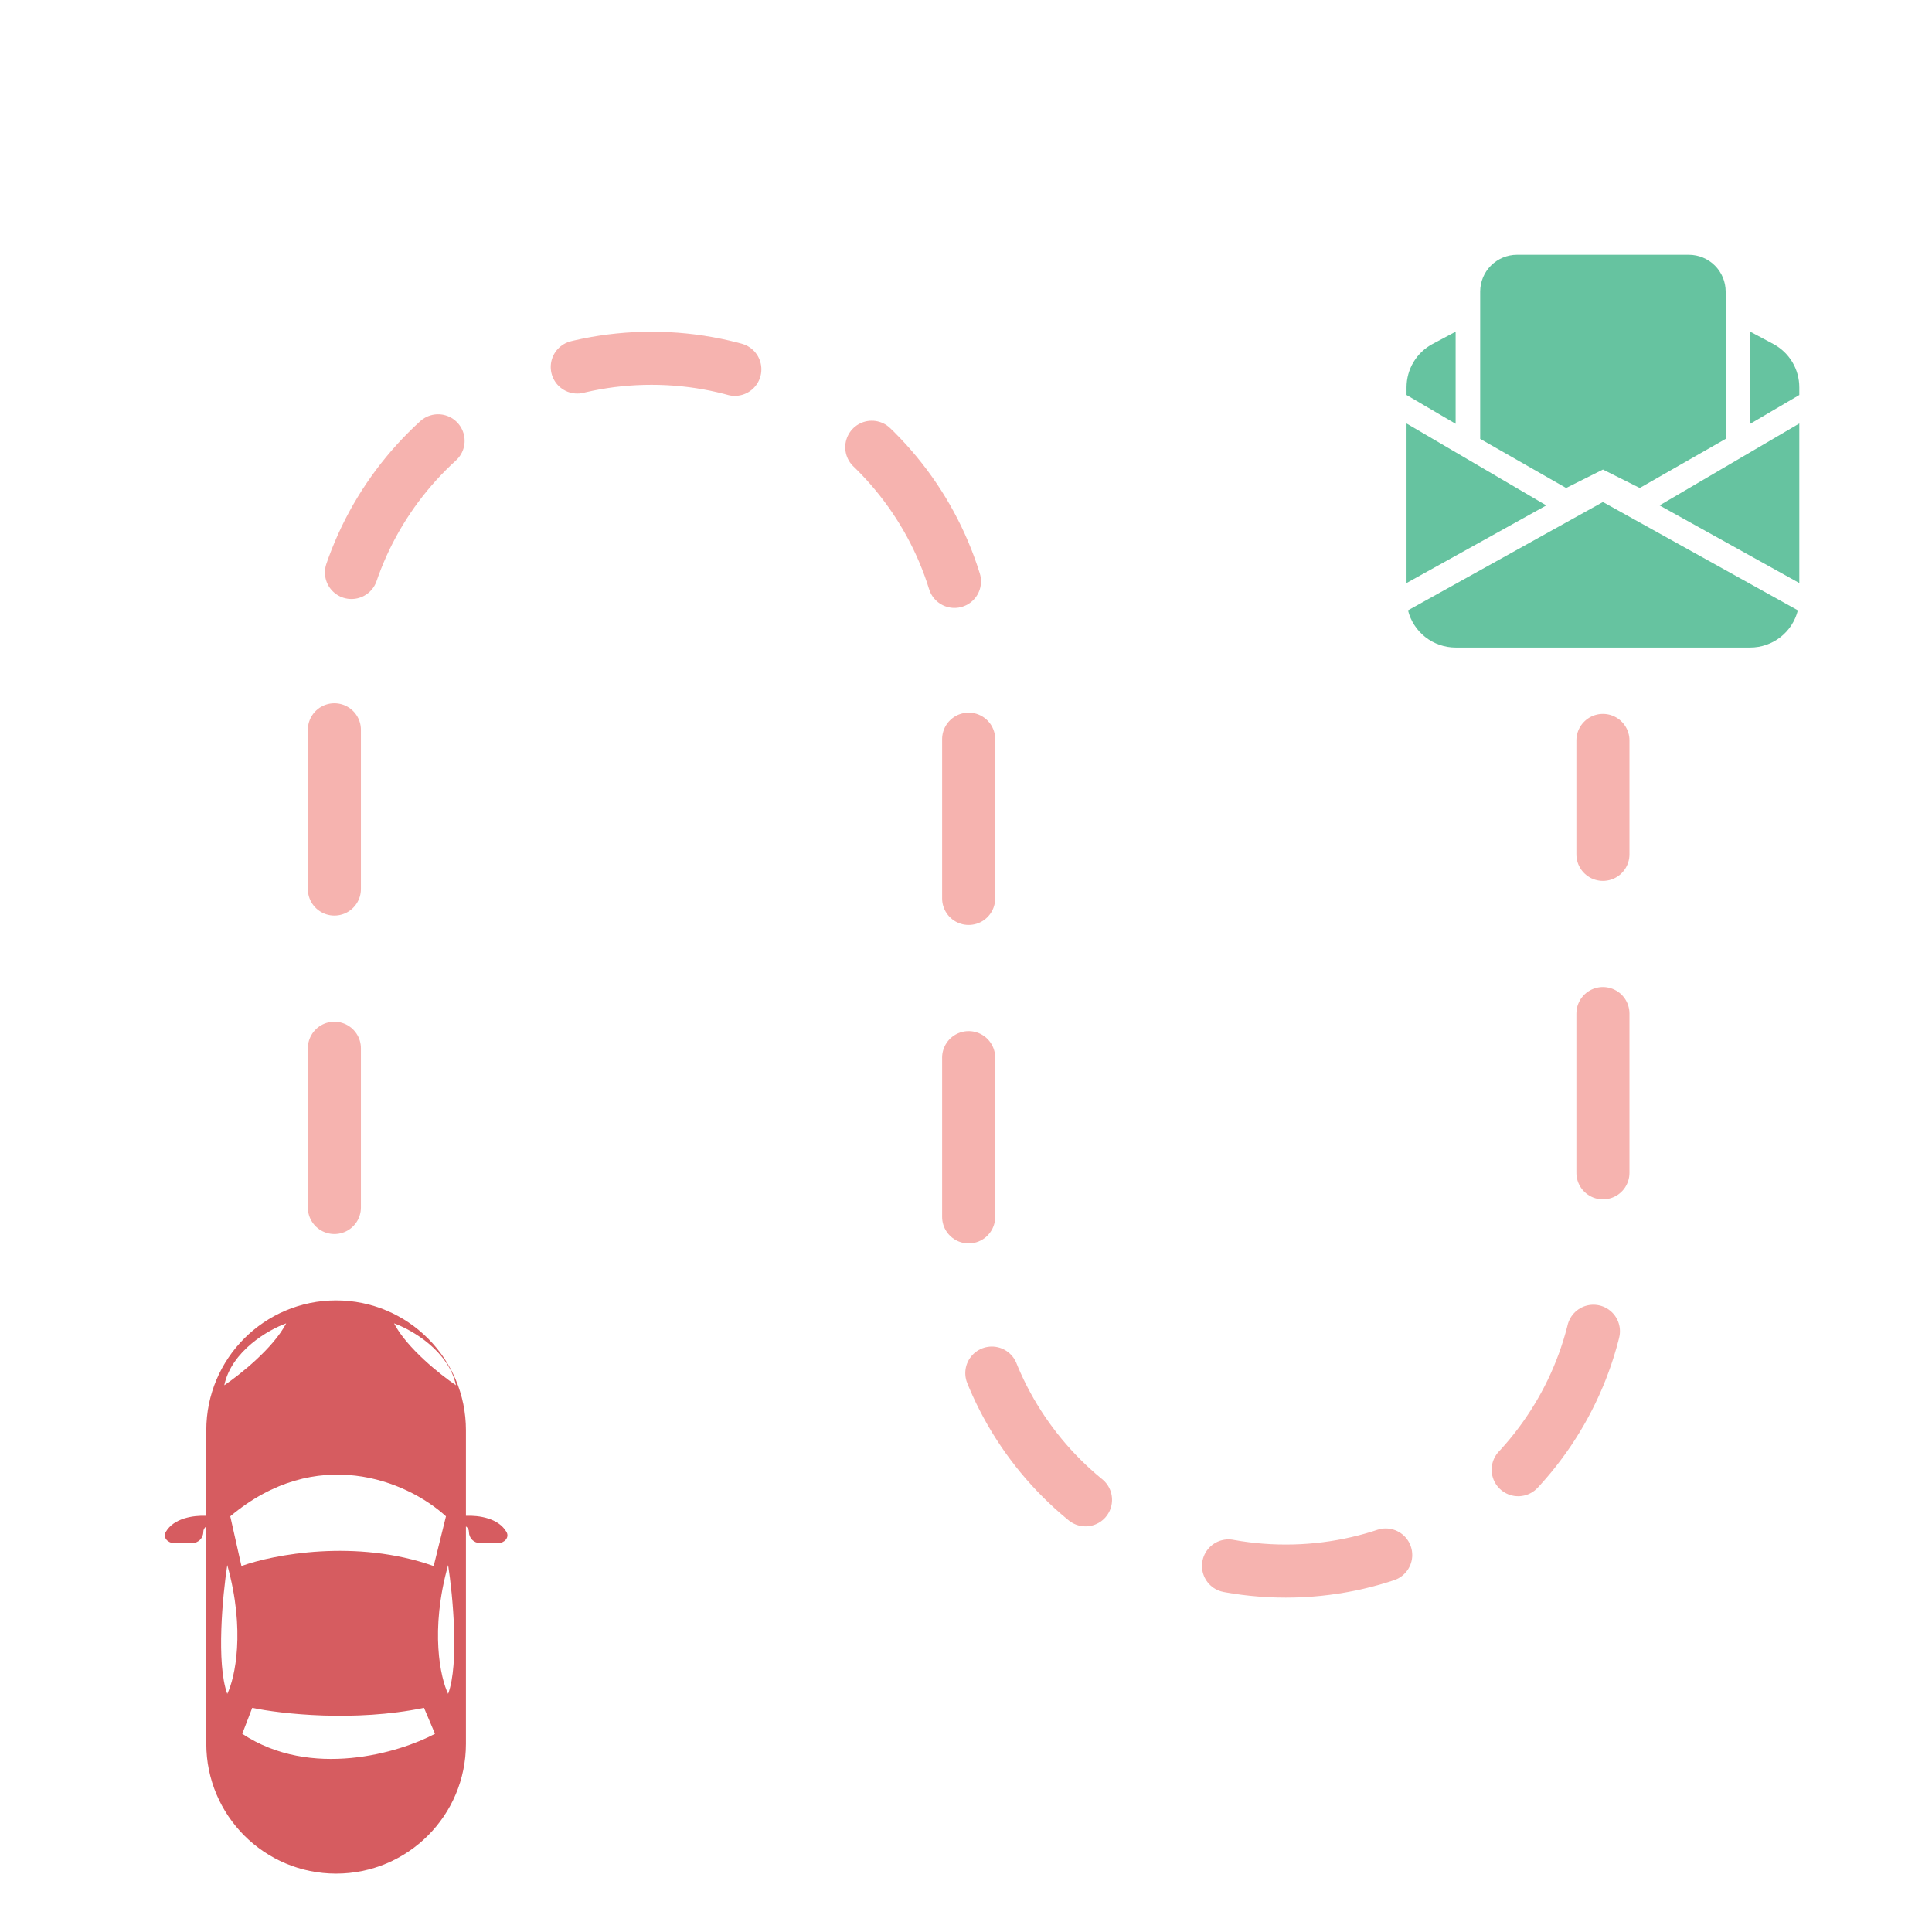 <svg width="364" height="364" viewBox="0 0 364 364" fill="none" xmlns="http://www.w3.org/2000/svg">
<g opacity="0.6" clip-path="url(#clip0_943_28111)">
<path fill-rule="evenodd" clip-rule="evenodd" d="M295.062 91.938L278.875 82.688V54.938C278.875 53.098 279.606 51.333 280.907 50.032C282.208 48.731 283.973 48 285.812 48H318.188C320.027 48 321.792 48.731 323.093 50.032C324.394 51.333 325.125 53.098 325.125 54.938V82.688L308.938 91.938L302 88.469L295.062 91.938ZM269.898 64.812L274.25 62.49V79.848L265 74.423V72.975C265 71.298 265.455 69.653 266.318 68.215C267.181 66.777 268.418 65.601 269.898 64.812ZM339 74.423L329.75 79.848V62.49L334.102 64.812C335.582 65.601 336.819 66.777 337.682 68.215C338.545 69.653 339 71.298 339 72.975V74.423ZM339 79.788L312.67 95.221L339 109.845V79.788ZM302 94.583L338.727 114.989C338.228 116.991 337.073 118.769 335.446 120.04C333.819 121.311 331.814 122 329.75 122H274.25C272.186 122 270.181 121.311 268.554 120.04C266.927 118.769 265.772 116.991 265.273 114.989L302 94.583ZM265 109.845L291.33 95.221L265 79.788V109.85V109.845Z" fill="#009B61"/>
</g>
<path d="M63 227.5V127.25C63 94.251 89.751 67.5 122.75 67.5V67.5C155.749 67.5 182.5 94.251 182.5 127.25V236.25C182.5 269.249 209.251 296 242.25 296V296C275.249 296 302 269.249 302 236.25V139.5" stroke="#EA4237" stroke-opacity="0.4" stroke-width="10" stroke-linecap="round" stroke-dasharray="30 30"/>
<path fill-rule="evenodd" clip-rule="evenodd" d="M63.326 245C49.817 245 38.866 255.951 38.866 269.46V285.584C36.43 285.476 32.726 286.023 31.226 288.636C30.639 289.658 31.605 290.721 32.783 290.721H36.208C37.364 290.721 38.302 289.784 38.302 288.628C38.302 288.204 38.515 287.811 38.866 287.58V328.54C38.866 342.049 49.817 353 63.326 353C76.835 353 87.785 342.049 87.785 328.54V287.579C88.137 287.81 88.351 288.204 88.351 288.628C88.351 289.784 89.288 290.721 90.445 290.721H93.869C95.047 290.721 96.014 289.658 95.427 288.636C93.926 286.022 90.222 285.475 87.785 285.584V269.46C87.785 255.951 76.835 245 63.326 245ZM53.92 249.328C50.596 250.519 43.609 254.521 42.254 260.993C45.139 259.049 51.511 253.994 53.92 249.328ZM74.24 249.328C77.564 250.519 84.551 254.521 85.906 260.993C83.021 259.049 76.649 253.994 74.24 249.328ZM42.819 294.861C41.941 300.568 40.712 313.413 42.819 319.132C44.262 316.185 46.281 307.204 42.819 294.861ZM84.431 294.861C85.309 300.568 86.539 313.413 84.431 319.132C82.989 316.185 80.969 307.204 84.431 294.861ZM47.523 321.767C52.854 322.896 66.79 324.476 79.886 321.767L81.955 326.659C75.245 330.233 58.587 335.238 45.642 326.659L47.523 321.767ZM81.709 295.049C67.053 289.861 51.456 292.887 45.49 295.049L43.384 285.681C59.565 272.094 76.515 278.836 84.025 285.681L81.709 295.049Z" fill="#C5181D" fill-opacity="0.7"/>
<defs>
<clipPath id="clip0_943_28111">
<rect width="74" height="74" fill="white" transform="translate(265 48)"/>
</clipPath>
</defs>
</svg>
